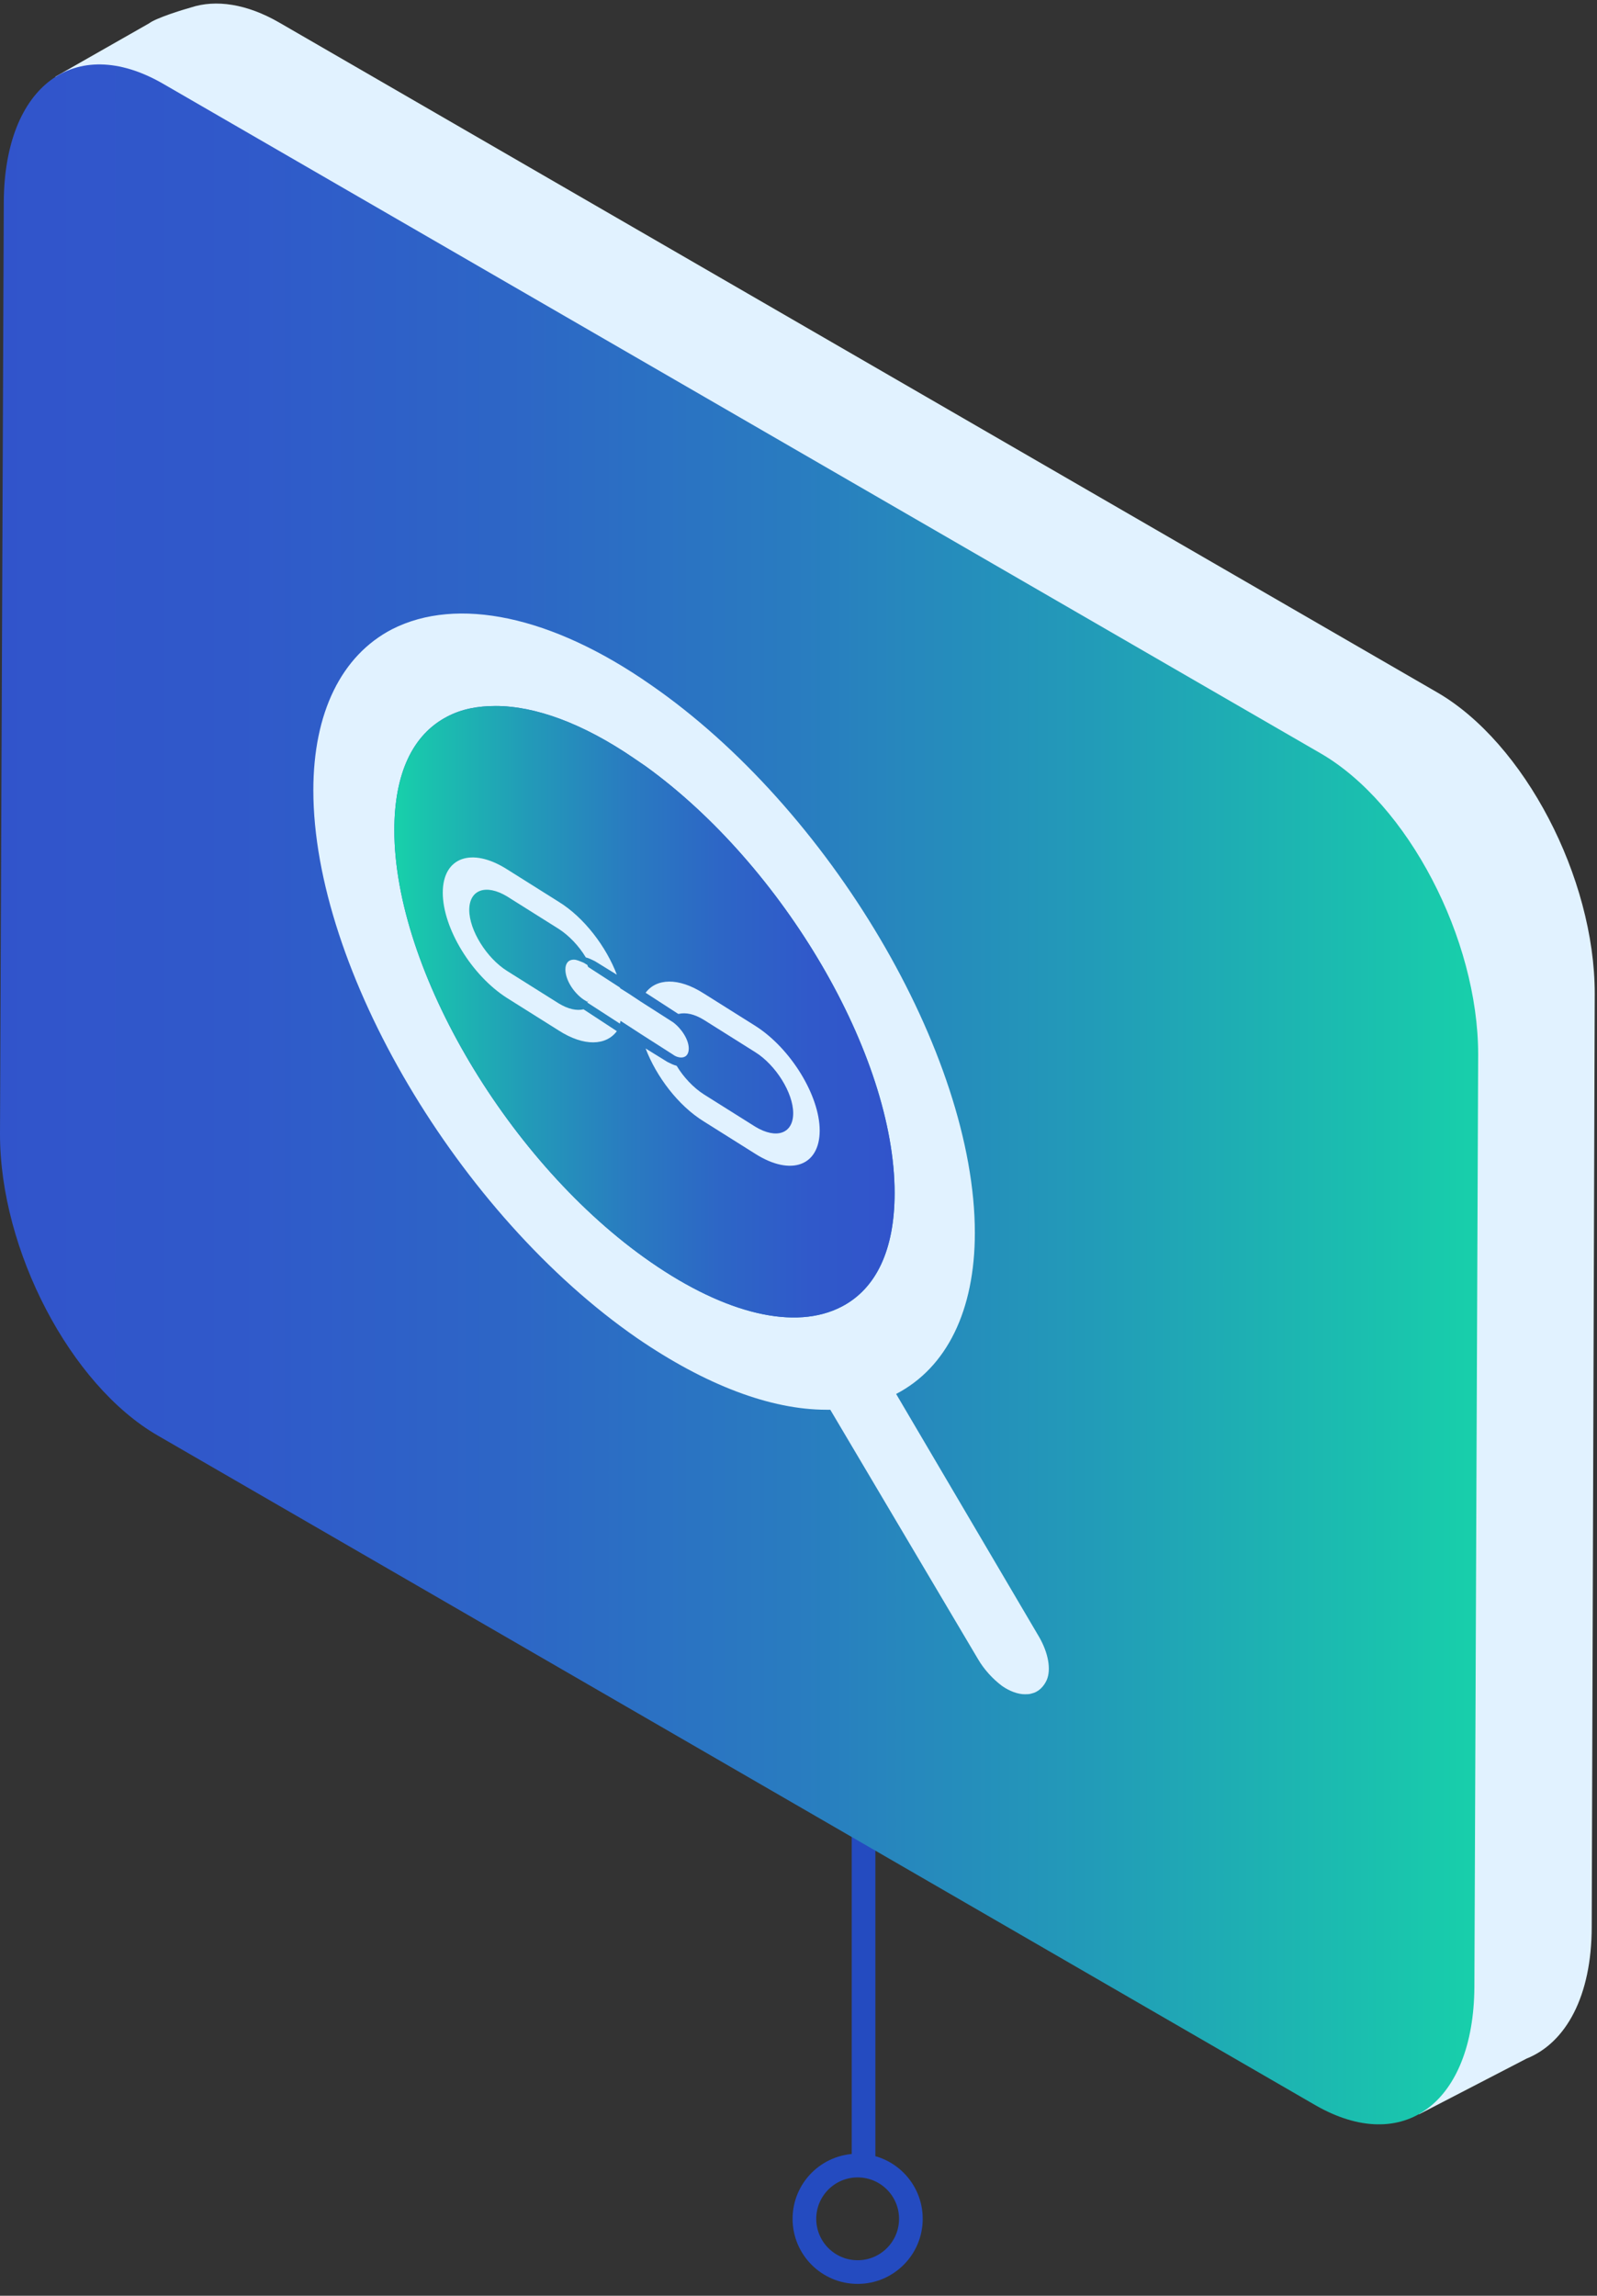 <?xml version="1.0" encoding="UTF-8"?>
<svg width="135px" height="194px" viewBox="0 0 135 194" version="1.1" xmlns="http://www.w3.org/2000/svg" xmlns:xlink="http://www.w3.org/1999/xlink">
    <rect x="0" y="0" width="135" height="194" fill="#333333" stroke="none"/>
    <!-- Generator: Sketch 52.6 (67491) - http://www.bohemiancoding.com/sketch -->
    <title>blockchain explorer</title>
    <desc>Created with Sketch.</desc>
    <defs>
        <linearGradient x1="99.969%" y1="50.008%" x2="0.029%" y2="50.008%" id="linearGradient-1">
            <stop stop-color="#17D1AA" offset="0%"></stop>
            <stop stop-color="#1AC2AE" offset="6.594%"></stop>
            <stop stop-color="#229BB8" offset="26.51%"></stop>
            <stop stop-color="#297CC0" offset="46.16%"></stop>
            <stop stop-color="#2D66C6" offset="65.25%"></stop>
            <stop stop-color="#3059CA" offset="83.49%"></stop>
            <stop stop-color="#3154CB" offset="100%"></stop>
        </linearGradient>
        <linearGradient x1="-0.128%" y1="50.032%" x2="99.971%" y2="50.032%" id="linearGradient-2">
            <stop stop-color="#17D1AA" offset="0%"></stop>
            <stop stop-color="#1AC2AE" offset="6.594%"></stop>
            <stop stop-color="#229BB8" offset="26.51%"></stop>
            <stop stop-color="#297CC0" offset="46.16%"></stop>
            <stop stop-color="#2D66C6" offset="65.25%"></stop>
            <stop stop-color="#3059CA" offset="83.49%"></stop>
            <stop stop-color="#3154CB" offset="100%"></stop>
        </linearGradient>
    </defs>
    <g id="blockchain-explorer" stroke="none" stroke-width="1" fill="none" fill-rule="evenodd">
        <g id="Group-2">
            <g id="roadmap:native-mobile-apps" transform="translate(68, 120)" stroke="#244BC0" stroke-width="2">
                <g id="Group-8-Copy-3">
                    <path d="M5,0 L5,63.43" id="Path-3"></path>
                    <circle id="Oval-2" cx="4.5" cy="67.5" r="4.5"></circle>
                </g>
            </g>
            <g id="secure_simple_fast_blockchain-explorer">
                <g id="_x36__34_">
                    <g id="XMLID_322_">
                        <path d="M4.671,6.488 L12.604,1.972 C13.18,1.527 15.419,0.827 16.123,0.636 C18.235,-0.064 20.858,0.318 23.609,1.908 L121.5,58.516 C128.858,62.777 134.808,74.163 134.808,83.958 L134.552,162.827 C134.552,168.678 132.377,172.622 129.05,173.958 L119.964,178.664 L112.799,167.979 L23.225,116.205 C15.867,111.943 9.917,100.558 9.917,90.763 L10.237,14.756 L4.671,6.488 Z" id="XMLID_323_" fill="#E1F2FF"></path>
                        <path d="M0.32,17.046 C0.384,7.251 6.334,2.799 13.756,7.06 L111.647,63.668 C119.005,67.929 124.955,79.314 124.955,89.11 L124.635,167.915 C124.571,177.71 118.621,182.163 111.199,177.901 L13.308,121.293 C5.95,117.032 1.42108547e-14,105.647 1.42108547e-14,95.852 L0.32,17.046 Z" id="Path" fill="url(#linearGradient-1)"></path>
                    </g>
                </g>
                <g id="icon_x2F_epoch" transform="translate(26.232, 51.519)" fill="#E1F2FF" fill-rule="nonzero">
                    <path d="M61.614,86.82 L49.521,66.276 C53.808,64.049 56.175,59.216 56.175,52.664 C56.175,37.59 43.891,16.792 28.791,6.36 C20.41,0.509 12.412,-1.145 6.91,1.654 C2.623,3.88 0.256,8.714 0.256,15.265 C0.256,30.339 12.54,51.138 27.64,61.569 C33.398,65.512 38.9,67.611 43.635,67.611 L43.955,67.611 L56.431,88.664 C56.943,89.555 57.711,90.382 58.479,90.954 C59.118,91.399 59.822,91.654 60.398,91.654 C60.59,91.654 60.782,91.654 60.974,91.59 C61.55,91.463 61.998,91.018 62.254,90.445 C62.637,89.555 62.382,88.155 61.614,86.82 Z M28.344,13.23 C39.988,21.625 49.393,37.654 49.393,49.293 C49.393,54.064 47.858,57.371 44.915,58.898 C41.012,60.933 35.126,59.534 28.791,55.145 C16.827,46.876 7.102,30.466 7.102,18.636 C7.102,13.866 8.637,10.558 11.581,9.032 C12.796,8.396 14.14,8.141 15.675,8.141 C19.002,8.141 23.033,9.604 27.32,12.53 L28.344,13.23 Z" id="Shape"></path>
                </g>
                <path d="M54.576,64.749 C66.22,73.145 75.626,89.173 75.626,100.813 C75.626,105.583 74.09,108.89 71.147,110.417 C67.244,112.452 61.358,111.053 55.024,106.664 C43.059,98.396 33.334,81.986 33.334,70.155 C33.334,65.385 34.87,62.078 37.813,60.551 C39.028,59.915 40.372,59.661 41.908,59.661 C45.235,59.661 49.265,61.124 53.552,64.049 L54.576,64.749 Z" id="Path" fill="url(#linearGradient-2)"></path>
                <path d="M46.77,81.986 C46.77,80.905 47.474,80.141 48.434,80.141 C48.562,80.141 48.754,80.141 48.882,80.205 C48.242,79.124 47.282,78.106 46.258,77.47 L41.268,74.353 C39.284,73.081 37.621,73.654 37.621,75.689 C37.621,77.661 39.284,80.332 41.268,81.604 L46.258,84.721 C47.218,85.293 48.05,85.484 48.69,85.357 C47.666,84.53 46.77,83.131 46.77,81.986 Z" id="Path"></path>
                <path d="M48.498,81.095 C48.05,81.095 47.794,81.413 47.794,81.922 C47.794,82.813 48.498,83.894 49.329,84.466 L49.649,84.657 C49.905,84.339 50.033,83.894 50.033,83.322 C50.033,82.749 49.905,82.177 49.649,81.541 L49.329,81.35 C49.009,81.223 48.754,81.095 48.498,81.095 Z" id="Path" fill="#E1F2FF"></path>
                <path d="M49.649,84.721 L52.4,86.502 C52.528,86.057 52.592,85.611 52.592,85.102 C52.592,84.594 52.528,84.021 52.4,83.449 L49.649,81.668 C49.905,82.304 50.033,82.876 50.033,83.449 C49.969,83.958 49.841,84.339 49.649,84.721 Z" id="Path" fill="#E1F2FF"></path>
                <g id="Group" transform="translate(37.109, 71.873)" fill="#E1F2FF">
                    <path d="M19.77,17.237 C20.026,17.428 20.282,17.491 20.474,17.491 C20.858,17.491 21.114,17.237 21.114,16.728 C21.114,15.965 20.474,15.011 19.77,14.502 L17.083,12.784 L16.123,12.148 L15.419,11.703 L12.988,10.177 L12.732,9.986 C12.476,9.795 12.22,9.731 12.028,9.731 C11.645,9.731 11.389,9.986 11.389,10.495 C11.389,11.258 12.028,12.212 12.732,12.721 L12.988,12.912 L15.419,14.438 L17.083,15.519 L19.77,17.237 Z" id="Path"></path>
                    <path d="M12.22,13.42 C11.645,13.548 10.941,13.42 10.109,12.912 L5.758,10.177 C4.031,9.095 2.559,6.742 2.559,5.025 C2.559,3.307 3.967,2.799 5.758,3.88 L10.109,6.615 C11.005,7.187 11.836,8.078 12.412,9.032 C12.668,9.095 12.924,9.223 13.18,9.35 L15.036,10.495 C14.14,8.141 12.284,5.661 10.109,4.325 L5.758,1.59 C2.751,-0.318 0.32,0.572 0.32,3.562 C0.32,6.551 2.751,10.558 5.758,12.466 L10.109,15.201 C12.284,16.601 14.14,16.473 15.036,15.265 L12.22,13.42 C12.284,13.484 12.284,13.484 12.22,13.42 Z" id="Path"></path>
                    <path d="M26.744,14.82 L22.393,12.085 C20.218,10.686 18.363,10.813 17.467,12.021 L20.218,13.802 C20.218,13.802 20.218,13.802 20.282,13.802 C20.858,13.675 21.562,13.802 22.393,14.311 L26.744,17.046 C28.472,18.127 29.943,20.481 29.943,22.198 C29.943,23.915 28.536,24.424 26.744,23.343 L22.393,20.608 C21.498,20.035 20.666,19.145 20.09,18.191 C19.834,18.127 19.578,18 19.322,17.873 L17.467,16.728 C18.363,19.081 20.218,21.562 22.393,22.898 L26.744,25.633 C29.751,27.541 32.182,26.65 32.182,23.661 C32.182,20.735 29.751,16.728 26.744,14.82 Z" id="Path"></path>
                </g>
            </g>
        </g>
    </g>
</svg>